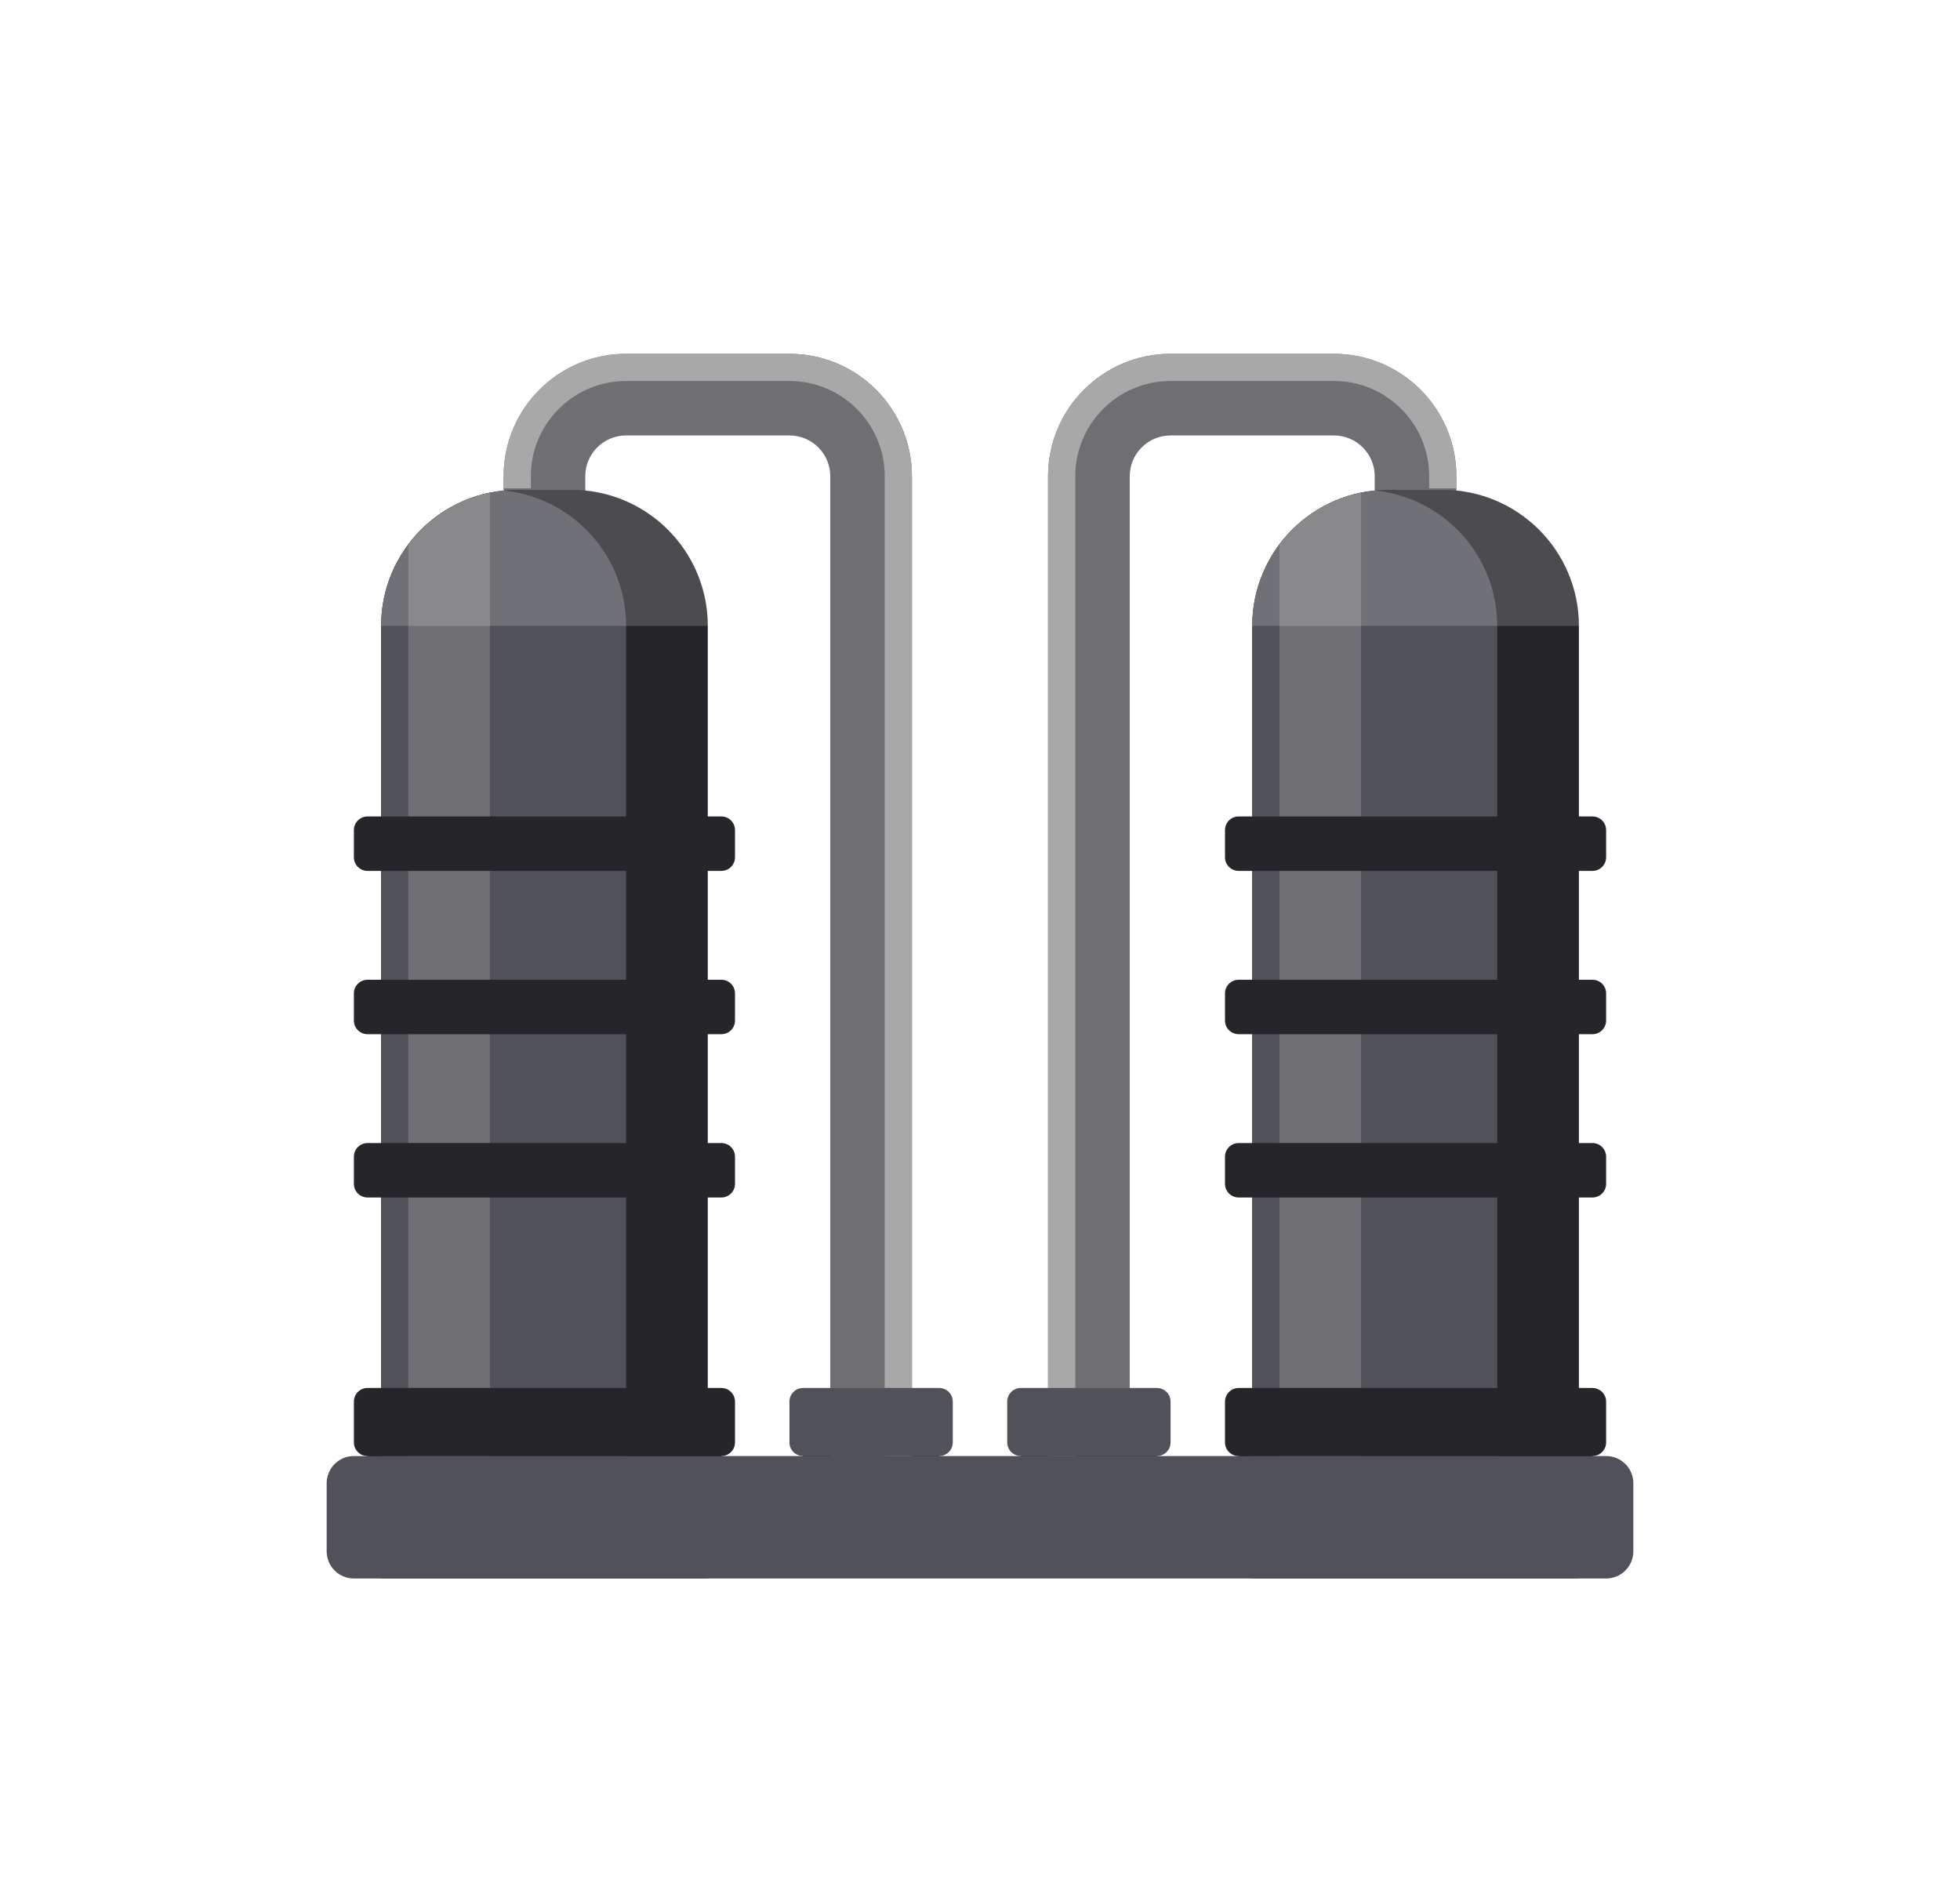 <svg width="144" height="138" viewBox="0 0 144 138" fill="none" xmlns="http://www.w3.org/2000/svg">
<g filter="url(#filter0_ddd_2818_45883)">
<mask id="path-1-outside-1_2818_45883" maskUnits="userSpaceOnUse" x="20" y="19" width="104" height="98" fill="black">
<rect fill="white" x="20" y="19" width="104" height="98"/>
<path fill-rule="evenodd" clip-rule="evenodd" d="M28 99V85H27C26.448 85 26 84.552 26 84V82C26 81.448 26.448 81 27 81H28V73H27C26.448 73 26 72.552 26 72V70C26 69.448 26.448 69 27 69H28V61H27C26.448 61 26 60.552 26 60V58C26 57.448 26.448 57 27 57H28V43C28 37.815 31.947 33.551 37 33.049V32C37 27.029 41.029 23 46 23H58C62.971 23 67 27.029 67 32V99H69C69.552 99 70 99.448 70 100V103C70 103.552 69.552 104 69 104H75C74.448 104 74 103.552 74 103V100C74 99.448 74.448 99 75 99H77V32C77 27.029 81.029 23 86 23H98C102.971 23 107 27.029 107 32V33.049C112.053 33.551 116 37.815 116 43V57H117C117.552 57 118 57.448 118 58V60C118 60.552 117.552 61 117 61H116V69H117C117.552 69 118 69.448 118 70V72C118 72.552 117.552 73 117 73H116V81H117C117.552 81 118 81.448 118 82V84C118 84.552 117.552 85 117 85H116V99H117C117.552 99 118 99.448 118 100V103C118 103.552 117.552 104 117 104H118C119.105 104 120 104.895 120 106V111C120 112.105 119.105 113 118 113H26C24.895 113 24 112.105 24 111V106C24 104.895 24.895 104 26 104H27C26.448 104 26 103.552 26 103V100C26 99.448 26.448 99 27 99H28ZM46 29C44.343 29 43 30.343 43 32V33.049C48.053 33.551 52 37.815 52 43V57H53C53.552 57 54 57.448 54 58V60C54 60.552 53.552 61 53 61H52V69H53C53.552 69 54 69.448 54 70V72C54 72.552 53.552 73 53 73H52V81H53C53.552 81 54 81.448 54 82V84C54 84.552 53.552 85 53 85H52V99H53C53.552 99 54 99.448 54 100V103C54 103.552 53.552 104 53 104H59C58.448 104 58 103.552 58 103V100C58 99.448 58.448 99 59 99H61V32C61 30.343 59.657 29 58 29H46ZM92 57V43C92 37.815 95.947 33.551 101 33.049V32C101 30.343 99.657 29 98 29H86C84.343 29 83 30.343 83 32V99H85C85.552 99 86 99.448 86 100V103C86 103.552 85.552 104 85 104H91C90.448 104 90 103.552 90 103V100C90 99.448 90.448 99 91 99H92V85H91C90.448 85 90 84.552 90 84V82C90 81.448 90.448 81 91 81H92V73H91C90.448 73 90 72.552 90 72V70C90 69.448 90.448 69 91 69H92V61H91C90.448 61 90 60.552 90 60V58C90 57.448 90.448 57 91 57H92Z"/>
</mask>
<path fill-rule="evenodd" clip-rule="evenodd" d="M28 99V85H27C26.448 85 26 84.552 26 84V82C26 81.448 26.448 81 27 81H28V73H27C26.448 73 26 72.552 26 72V70C26 69.448 26.448 69 27 69H28V61H27C26.448 61 26 60.552 26 60V58C26 57.448 26.448 57 27 57H28V43C28 37.815 31.947 33.551 37 33.049V32C37 27.029 41.029 23 46 23H58C62.971 23 67 27.029 67 32V99H69C69.552 99 70 99.448 70 100V103C70 103.552 69.552 104 69 104H75C74.448 104 74 103.552 74 103V100C74 99.448 74.448 99 75 99H77V32C77 27.029 81.029 23 86 23H98C102.971 23 107 27.029 107 32V33.049C112.053 33.551 116 37.815 116 43V57H117C117.552 57 118 57.448 118 58V60C118 60.552 117.552 61 117 61H116V69H117C117.552 69 118 69.448 118 70V72C118 72.552 117.552 73 117 73H116V81H117C117.552 81 118 81.448 118 82V84C118 84.552 117.552 85 117 85H116V99H117C117.552 99 118 99.448 118 100V103C118 103.552 117.552 104 117 104H118C119.105 104 120 104.895 120 106V111C120 112.105 119.105 113 118 113H26C24.895 113 24 112.105 24 111V106C24 104.895 24.895 104 26 104H27C26.448 104 26 103.552 26 103V100C26 99.448 26.448 99 27 99H28ZM46 29C44.343 29 43 30.343 43 32V33.049C48.053 33.551 52 37.815 52 43V57H53C53.552 57 54 57.448 54 58V60C54 60.552 53.552 61 53 61H52V69H53C53.552 69 54 69.448 54 70V72C54 72.552 53.552 73 53 73H52V81H53C53.552 81 54 81.448 54 82V84C54 84.552 53.552 85 53 85H52V99H53C53.552 99 54 99.448 54 100V103C54 103.552 53.552 104 53 104H59C58.448 104 58 103.552 58 103V100C58 99.448 58.448 99 59 99H61V32C61 30.343 59.657 29 58 29H46ZM92 57V43C92 37.815 95.947 33.551 101 33.049V32C101 30.343 99.657 29 98 29H86C84.343 29 83 30.343 83 32V99H85C85.552 99 86 99.448 86 100V103C86 103.552 85.552 104 85 104H91C90.448 104 90 103.552 90 103V100C90 99.448 90.448 99 91 99H92V85H91C90.448 85 90 84.552 90 84V82C90 81.448 90.448 81 91 81H92V73H91C90.448 73 90 72.552 90 72V70C90 69.448 90.448 69 91 69H92V61H91C90.448 61 90 60.552 90 60V58C90 57.448 90.448 57 91 57H92Z" fill="#25252A"/>
<path fill-rule="evenodd" clip-rule="evenodd" d="M28 99V85H27C26.448 85 26 84.552 26 84V82C26 81.448 26.448 81 27 81H28V73H27C26.448 73 26 72.552 26 72V70C26 69.448 26.448 69 27 69H28V61H27C26.448 61 26 60.552 26 60V58C26 57.448 26.448 57 27 57H28V43C28 37.815 31.947 33.551 37 33.049V32C37 27.029 41.029 23 46 23H58C62.971 23 67 27.029 67 32V99H69C69.552 99 70 99.448 70 100V103C70 103.552 69.552 104 69 104H75C74.448 104 74 103.552 74 103V100C74 99.448 74.448 99 75 99H77V32C77 27.029 81.029 23 86 23H98C102.971 23 107 27.029 107 32V33.049C112.053 33.551 116 37.815 116 43V57H117C117.552 57 118 57.448 118 58V60C118 60.552 117.552 61 117 61H116V69H117C117.552 69 118 69.448 118 70V72C118 72.552 117.552 73 117 73H116V81H117C117.552 81 118 81.448 118 82V84C118 84.552 117.552 85 117 85H116V99H117C117.552 99 118 99.448 118 100V103C118 103.552 117.552 104 117 104H118C119.105 104 120 104.895 120 106V111C120 112.105 119.105 113 118 113H26C24.895 113 24 112.105 24 111V106C24 104.895 24.895 104 26 104H27C26.448 104 26 103.552 26 103V100C26 99.448 26.448 99 27 99H28ZM46 29C44.343 29 43 30.343 43 32V33.049C48.053 33.551 52 37.815 52 43V57H53C53.552 57 54 57.448 54 58V60C54 60.552 53.552 61 53 61H52V69H53C53.552 69 54 69.448 54 70V72C54 72.552 53.552 73 53 73H52V81H53C53.552 81 54 81.448 54 82V84C54 84.552 53.552 85 53 85H52V99H53C53.552 99 54 99.448 54 100V103C54 103.552 53.552 104 53 104H59C58.448 104 58 103.552 58 103V100C58 99.448 58.448 99 59 99H61V32C61 30.343 59.657 29 58 29H46ZM92 57V43C92 37.815 95.947 33.551 101 33.049V32C101 30.343 99.657 29 98 29H86C84.343 29 83 30.343 83 32V99H85C85.552 99 86 99.448 86 100V103C86 103.552 85.552 104 85 104H91C90.448 104 90 103.552 90 103V100C90 99.448 90.448 99 91 99H92V85H91C90.448 85 90 84.552 90 84V82C90 81.448 90.448 81 91 81H92V73H91C90.448 73 90 72.552 90 72V70C90 69.448 90.448 69 91 69H92V61H91C90.448 61 90 60.552 90 60V58C90 57.448 90.448 57 91 57H92Z" stroke="white" stroke-width="8" mask="url(#path-1-outside-1_2818_45883)"/>
<path fill-rule="evenodd" clip-rule="evenodd" d="M46 29C44.343 29 43 30.343 43 32V34.667H37V32C37 27.029 41.029 23 46 23H58C62.971 23 67 27.029 67 32V104H61V32C61 30.343 59.657 29 58 29H46Z" fill="#6F6F73"/>
<path fill-rule="evenodd" clip-rule="evenodd" d="M98 29C99.657 29 101 30.343 101 32V34.556H107V32C107 27.029 102.971 23 98 23H86C81.029 23 77 27.029 77 32V103H83V32C83 30.343 84.343 29 86 29H98Z" fill="#6F6F73"/>
<path fill-rule="evenodd" clip-rule="evenodd" d="M98 25C101.866 25 105 28.134 105 32V32.889H107V32C107 27.029 102.971 23 98 23H86C81.029 23 77 27.029 77 32V104H79V32C79 28.134 82.134 25 86 25H98Z" fill="#A8A8A8"/>
<path fill-rule="evenodd" clip-rule="evenodd" d="M46 25C42.134 25 39 28.134 39 32V32.889H37V32C37 27.029 41.029 23 46 23H58C62.971 23 67 27.029 67 32V104H65V32C65 28.134 61.866 25 58 25H46Z" fill="#A8A8A8"/>
<path d="M58 100C58 99.448 58.448 99 59 99H69C69.552 99 70 99.448 70 100V103C70 103.552 69.552 104 69 104H59C58.448 104 58 103.552 58 103V100Z" fill="#515259"/>
<path d="M74 100C74 99.448 74.448 99 75 99H85C85.552 99 86 99.448 86 100V103C86 103.552 85.552 104 85 104H75C74.448 104 74 103.552 74 103V100Z" fill="#515259"/>
<g clip-path="url(#clip0_2818_45883)">
<path d="M92 43C92 37.477 96.477 33 102 33H106C111.523 33 116 37.477 116 43V113H92V43Z" fill="#25252A"/>
<path d="M92 33H100C105.523 33 110 37.477 110 43V104H92V33Z" fill="#515259"/>
<path d="M94 33H100V104H94V33Z" fill="#6F6F73"/>
<path d="M86 33H120V43H86V33Z" fill="white" fill-opacity="0.18"/>
</g>
<g clip-path="url(#clip1_2818_45883)">
<path d="M28 43C28 37.477 32.477 33 38 33H42C47.523 33 52 37.477 52 43V113H28V43Z" fill="#25252A"/>
<path d="M28 33H36C41.523 33 46 37.477 46 43V104H28V33Z" fill="#515259"/>
<path d="M30 33H36V104H30V33Z" fill="#6F6F73"/>
<path d="M22 33H56V43H22V33Z" fill="white" fill-opacity="0.18"/>
</g>
<path d="M24 106C24 104.895 24.895 104 26 104H118C119.105 104 120 104.895 120 106V111C120 112.105 119.105 113 118 113H26C24.895 113 24 112.105 24 111V106Z" fill="#515259"/>
<path d="M90 100C90 99.448 90.448 99 91 99H117C117.552 99 118 99.448 118 100V103C118 103.552 117.552 104 117 104H91C90.448 104 90 103.552 90 103V100Z" fill="#25252A"/>
<path d="M90 82C90 81.448 90.448 81 91 81H117C117.552 81 118 81.448 118 82V84C118 84.552 117.552 85 117 85H91C90.448 85 90 84.552 90 84V82Z" fill="#25252A"/>
<path d="M26 82C26 81.448 26.448 81 27 81H53C53.552 81 54 81.448 54 82V84C54 84.552 53.552 85 53 85H27C26.448 85 26 84.552 26 84V82Z" fill="#25252A"/>
<path d="M90 70C90 69.448 90.448 69 91 69H117C117.552 69 118 69.448 118 70V72C118 72.552 117.552 73 117 73H91C90.448 73 90 72.552 90 72V70Z" fill="#25252A"/>
<path d="M26 70C26 69.448 26.448 69 27 69H53C53.552 69 54 69.448 54 70V72C54 72.552 53.552 73 53 73H27C26.448 73 26 72.552 26 72V70Z" fill="#25252A"/>
<path d="M90 58C90 57.448 90.448 57 91 57H117C117.552 57 118 57.448 118 58V60C118 60.552 117.552 61 117 61H91C90.448 61 90 60.552 90 60V58Z" fill="#25252A"/>
<path d="M26 58C26 57.448 26.448 57 27 57H53C53.552 57 54 57.448 54 58V60C54 60.552 53.552 61 53 61H27C26.448 61 26 60.552 26 60V58Z" fill="#25252A"/>
<path d="M26 100C26 99.448 26.448 99 27 99H53C53.552 99 54 99.448 54 100V103C54 103.552 53.552 104 53 104H27C26.448 104 26 103.552 26 103V100Z" fill="#25252A"/>
</g>
<defs>
<filter id="filter0_ddd_2818_45883" x="-8" y="-11" width="160" height="160" filterUnits="userSpaceOnUse" color-interpolation-filters="sRGB">
<feFlood flood-opacity="0" result="BackgroundImageFix"/>
<feColorMatrix in="SourceAlpha" type="matrix" values="0 0 0 0 0 0 0 0 0 0 0 0 0 0 0 0 0 0 127 0" result="hardAlpha"/>
<feOffset dy="1"/>
<feGaussianBlur stdDeviation="1"/>
<feColorMatrix type="matrix" values="0 0 0 0 0.31 0 0 0 0 0.322 0 0 0 0 0.408 0 0 0 0.24 0"/>
<feBlend mode="normal" in2="BackgroundImageFix" result="effect1_dropShadow_2818_45883"/>
<feColorMatrix in="SourceAlpha" type="matrix" values="0 0 0 0 0 0 0 0 0 0 0 0 0 0 0 0 0 0 127 0" result="hardAlpha"/>
<feOffset dy="1"/>
<feGaussianBlur stdDeviation="4"/>
<feColorMatrix type="matrix" values="0 0 0 0 0.31 0 0 0 0 0.322 0 0 0 0 0.408 0 0 0 0.08 0"/>
<feBlend mode="normal" in2="effect1_dropShadow_2818_45883" result="effect2_dropShadow_2818_45883"/>
<feColorMatrix in="SourceAlpha" type="matrix" values="0 0 0 0 0 0 0 0 0 0 0 0 0 0 0 0 0 0 127 0" result="hardAlpha"/>
<feMorphology radius="4" operator="dilate" in="SourceAlpha" result="effect3_dropShadow_2818_45883"/>
<feOffset dy="1"/>
<feGaussianBlur stdDeviation="8"/>
<feColorMatrix type="matrix" values="0 0 0 0 0.31 0 0 0 0 0.322 0 0 0 0 0.408 0 0 0 0.1 0"/>
<feBlend mode="normal" in2="effect2_dropShadow_2818_45883" result="effect3_dropShadow_2818_45883"/>
<feBlend mode="normal" in="SourceGraphic" in2="effect3_dropShadow_2818_45883" result="shape"/>
</filter>
<clipPath id="clip0_2818_45883">
<path d="M92 43C92 37.477 96.477 33 102 33H106C111.523 33 116 37.477 116 43V113H92V43Z" fill="white"/>
</clipPath>
<clipPath id="clip1_2818_45883">
<path d="M28 43C28 37.477 32.477 33 38 33H42C47.523 33 52 37.477 52 43V113H28V43Z" fill="white"/>
</clipPath>
</defs>
</svg>

